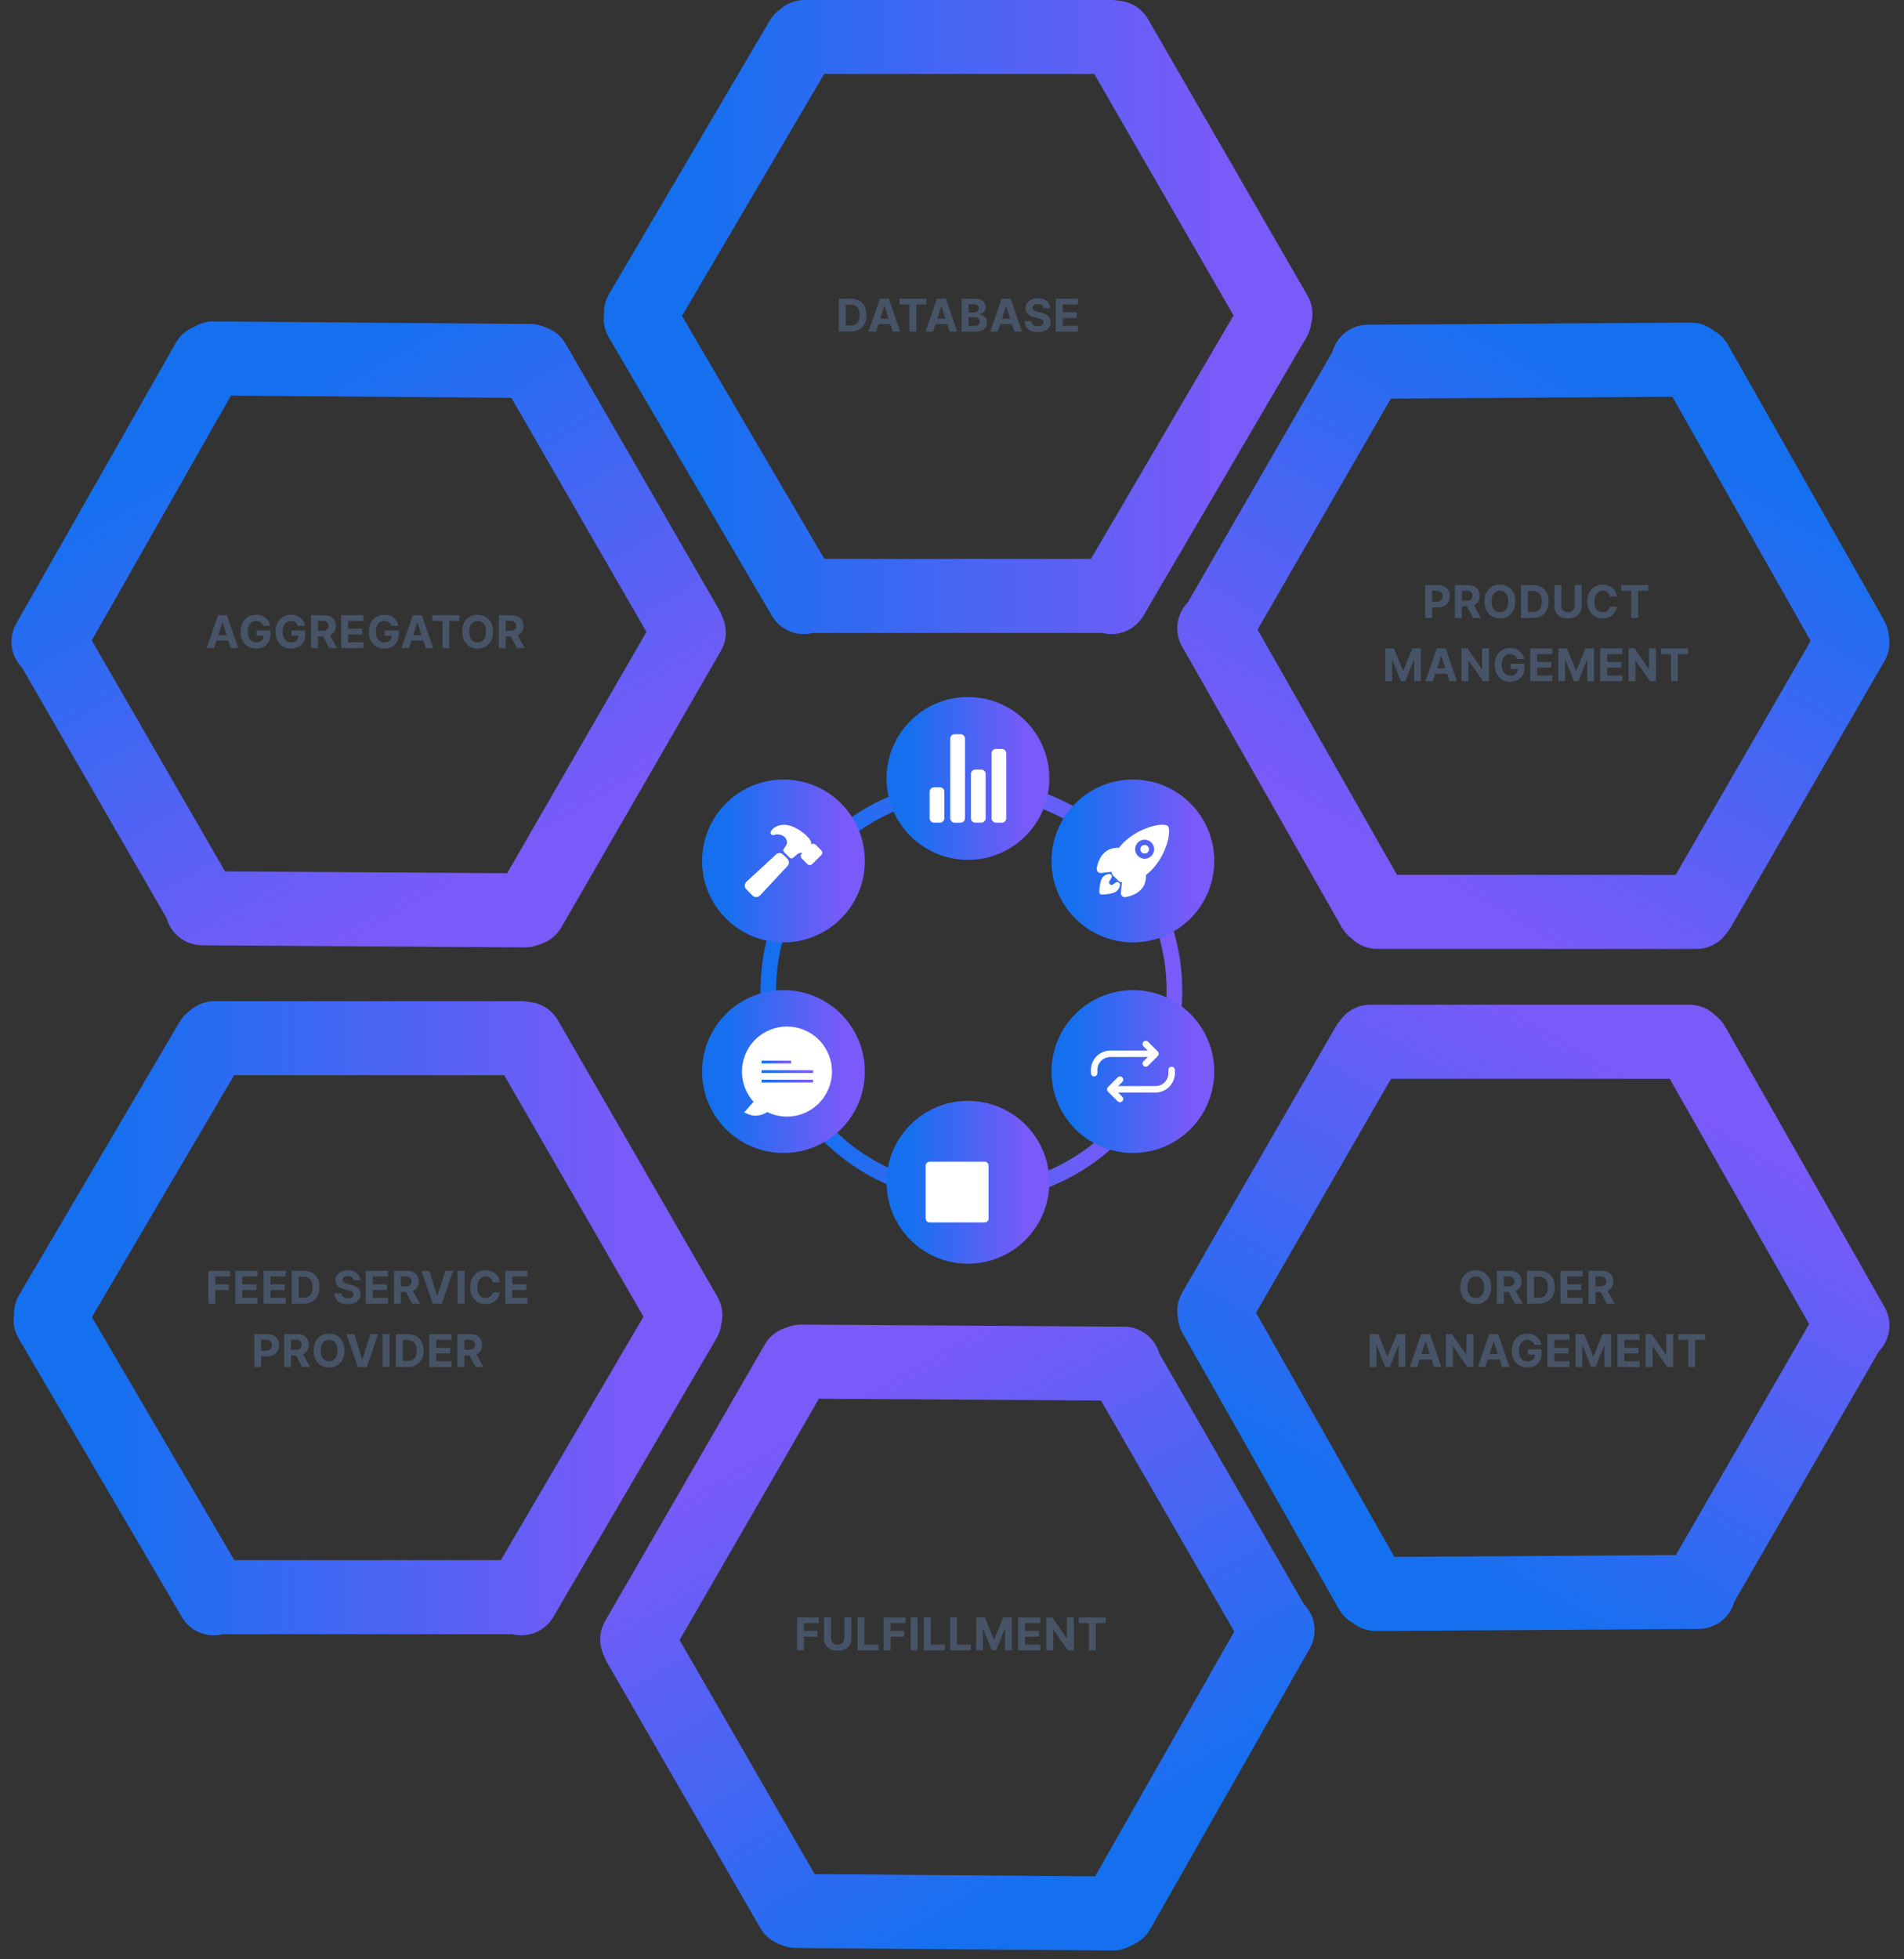 <svg width="421" height="433" viewBox="0 0 421 433" fill="none" xmlns="http://www.w3.org/2000/svg">
<rect x="0" y="0" width="421" height="433" fill="#333333" stroke="none"/>
<circle cx="214.783" cy="218.998" r="44.904" stroke="url(#paint0_linear_136_14823)" stroke-width="3.454"/>
<path fill-rule="evenodd" clip-rule="evenodd" d="M177.912 5.0069e-06C175.806 5.19107e-06 173.885 0.796 172.435 2.104C171.541 2.748 170.763 3.584 170.169 4.595L134.696 64.932C133.906 66.276 133.544 67.752 133.568 69.204C133.301 70.987 133.619 72.868 134.602 74.544L170.676 136.097C172.568 139.326 176.332 140.778 179.784 139.882H243.7C247.152 140.778 250.915 139.326 252.808 136.097L288.882 74.544C289.463 73.553 289.812 72.49 289.944 71.417C290.452 69.422 290.212 67.235 289.101 65.311L253.841 4.222C252.444 1.801 249.997 0.365 247.407 0.156C246.89 0.054 246.356 0 245.809 0L177.912 5.0069e-06ZM182.269 123.521L241.215 123.521L272.751 69.712L241.957 16.361L182.231 16.361L150.799 69.824L182.269 123.521Z" fill="url(#paint1_linear_136_14823)"/>
<path fill-rule="evenodd" clip-rule="evenodd" d="M168.122 426.119C169.177 427.946 170.831 429.212 172.692 429.813C173.695 430.263 174.805 430.517 175.975 430.527L245.965 431.079C247.536 431.091 249.006 430.66 250.258 429.902C251.921 429.239 253.378 428.027 254.332 426.35L289.601 364.333C291.451 361.08 290.826 357.094 288.325 354.553L256.372 299.209C255.423 295.769 252.283 293.233 248.539 293.209L177.195 292.744C176.057 292.736 174.971 292.962 173.984 293.376C171.991 293.929 170.205 295.234 169.088 297.167L133.814 358.248C132.418 360.665 132.396 363.499 133.506 365.845C133.676 366.348 133.898 366.841 134.174 367.319L168.122 426.119ZM272.914 360.58L243.443 309.536L181.072 309.13L150.267 362.472L180.132 414.198L242.143 414.687L272.914 360.58Z" fill="url(#paint2_linear_136_14823)"/>
<path fill-rule="evenodd" clip-rule="evenodd" d="M416.692 146.077C417.749 144.247 418.018 142.178 417.605 140.264C417.493 139.174 417.158 138.088 416.583 137.074L382.066 76.185C381.293 74.821 380.187 73.764 378.908 73.059C377.501 71.946 375.719 71.287 373.786 71.3L302.442 71.765C298.699 71.789 295.559 74.325 294.609 77.763L262.66 133.102C260.153 135.644 259.526 139.633 261.378 142.889L296.647 204.906C297.212 205.901 297.955 206.731 298.812 207.381C300.287 208.825 302.306 209.715 304.533 209.716L375.069 209.723C377.858 209.724 380.322 208.328 381.799 206.196C382.15 205.796 382.468 205.356 382.744 204.877L416.692 146.077ZM307.538 88.092L278.066 139.139L308.899 193.355L370.5 193.362L400.364 141.638L369.78 87.687L307.538 88.092Z" fill="url(#paint3_linear_136_14823)"/>
<path fill-rule="evenodd" clip-rule="evenodd" d="M125.082 76.007C124.032 74.188 122.389 72.924 120.538 72.321C119.529 71.865 118.412 71.607 117.234 71.598L47.244 71.046C45.681 71.033 44.218 71.46 42.97 72.211C41.297 72.872 39.831 74.087 38.873 75.772L3.604 137.79C1.755 141.041 2.377 145.023 4.875 147.565L36.836 202.923C37.787 206.36 40.926 208.892 44.668 208.917L116.011 209.382C117.158 209.389 118.251 209.16 119.245 208.74C121.229 208.184 123.006 206.881 124.118 204.956L159.392 143.874C160.793 141.449 160.81 138.605 159.69 136.256C159.521 135.761 159.302 135.276 159.03 134.807L125.082 76.007ZM20.29 141.543L49.761 192.589L112.132 192.995L142.937 139.653L113.072 87.926L51.06 87.437L20.29 141.543Z" fill="url(#paint4_linear_136_14823)"/>
<path fill-rule="evenodd" clip-rule="evenodd" d="M47.439 221.277C45.332 221.277 43.411 222.074 41.961 223.382C41.067 224.026 40.29 224.862 39.696 225.872L4.223 286.209C3.433 287.553 3.07 289.029 3.094 290.481C2.828 292.264 3.146 294.146 4.128 295.822L40.202 357.374C42.095 360.603 45.858 362.055 49.31 361.159H113.226C116.678 362.055 120.442 360.603 122.334 357.374L158.408 295.822C158.989 294.83 159.338 293.767 159.471 292.694C159.978 290.699 159.738 288.512 158.628 286.588L123.367 225.499C121.97 223.079 119.523 221.642 116.933 221.433C116.417 221.331 115.882 221.277 115.335 221.277L47.439 221.277ZM51.795 344.799L110.741 344.799L142.277 290.989L111.483 237.638L51.757 237.638L20.325 291.102L51.795 344.799Z" fill="url(#paint5_linear_136_14823)"/>
<path fill-rule="evenodd" clip-rule="evenodd" d="M261.395 285.695C260.339 287.525 260.07 289.593 260.483 291.508C260.595 292.598 260.93 293.683 261.505 294.698L296.022 355.587C296.795 356.95 297.901 358.007 299.18 358.713C300.587 359.825 302.369 360.484 304.302 360.472L375.645 360.007C379.389 359.982 382.529 357.447 383.478 354.008L415.43 298.667C417.934 296.125 418.56 292.138 416.709 288.883L381.44 226.865C380.876 225.872 380.135 225.043 379.279 224.394C377.804 222.948 375.783 222.056 373.555 222.056L303.019 222.048C300.23 222.048 297.766 223.444 296.289 225.576C295.938 225.976 295.62 226.416 295.344 226.895L261.395 285.695ZM370.55 343.679L400.021 292.634L369.188 238.416L307.587 238.409L277.724 290.134L308.308 344.085L370.55 343.679Z" fill="url(#paint6_linear_136_14823)"/>
<path d="M188.043 73.284H185.467V66.017H188.064C188.795 66.017 189.425 66.162 189.952 66.454C190.48 66.742 190.885 67.157 191.169 67.699C191.455 68.241 191.599 68.889 191.599 69.644C191.599 70.4 191.455 71.051 191.169 71.595C190.885 72.139 190.477 72.557 189.945 72.848C189.415 73.139 188.781 73.284 188.043 73.284ZM187.003 71.968H187.979C188.433 71.968 188.815 71.887 189.125 71.726C189.438 71.563 189.672 71.311 189.828 70.971C189.986 70.628 190.066 70.185 190.066 69.644C190.066 69.106 189.986 68.668 189.828 68.327C189.672 67.986 189.439 67.736 189.129 67.575C188.819 67.414 188.437 67.334 187.983 67.334H187.003V71.968ZM193.697 73.284H192.05L194.559 66.017H196.539L199.044 73.284H197.398L195.577 67.678H195.52L193.697 73.284ZM193.594 70.428H197.483V71.627H193.594V70.428ZM198.871 67.284V66.017H204.839V67.284H202.615V73.284H201.096V67.284H198.871ZM206.304 73.284H204.658L207.166 66.017H209.146L211.651 73.284H210.005L208.185 67.678H208.128L206.304 73.284ZM206.201 70.428H210.09V71.627H206.201V70.428ZM212.643 73.284V66.017H215.553C216.088 66.017 216.533 66.096 216.891 66.255C217.248 66.413 217.516 66.633 217.696 66.915C217.876 67.194 217.966 67.516 217.966 67.88C217.966 68.164 217.909 68.413 217.796 68.629C217.682 68.842 217.526 69.017 217.327 69.154C217.131 69.289 216.906 69.385 216.653 69.441V69.512C216.93 69.524 217.189 69.602 217.43 69.746C217.674 69.891 217.871 70.093 218.023 70.353C218.174 70.611 218.25 70.919 218.25 71.276C218.25 71.661 218.154 72.006 217.962 72.308C217.773 72.609 217.493 72.847 217.121 73.022C216.75 73.197 216.292 73.284 215.748 73.284H212.643ZM214.18 72.028H215.432C215.86 72.028 216.173 71.946 216.369 71.783C216.565 71.618 216.664 71.398 216.664 71.123C216.664 70.922 216.615 70.745 216.518 70.591C216.421 70.437 216.283 70.317 216.103 70.229C215.926 70.141 215.714 70.098 215.468 70.098H214.18V72.028ZM214.18 69.058H215.319C215.529 69.058 215.716 69.021 215.879 68.948C216.045 68.872 216.175 68.766 216.27 68.629C216.367 68.492 216.415 68.327 216.415 68.135C216.415 67.873 216.322 67.661 216.135 67.5C215.95 67.339 215.688 67.259 215.347 67.259H214.18V69.058ZM220.619 73.284H218.973L221.481 66.017H223.461L225.967 73.284H224.32L222.5 67.678H222.443L220.619 73.284ZM220.516 70.428H224.405V71.627H220.516V70.428ZM230.735 68.107C230.706 67.821 230.585 67.599 230.369 67.44C230.154 67.281 229.862 67.202 229.493 67.202C229.242 67.202 229.03 67.238 228.858 67.309C228.685 67.377 228.553 67.473 228.46 67.596C228.37 67.719 228.325 67.859 228.325 68.015C228.321 68.145 228.348 68.258 228.407 68.355C228.469 68.452 228.553 68.536 228.659 68.607C228.765 68.676 228.888 68.736 229.028 68.788C229.168 68.838 229.317 68.881 229.475 68.916L230.128 69.072C230.445 69.143 230.736 69.238 231.001 69.356C231.266 69.474 231.495 69.62 231.689 69.793C231.883 69.965 232.033 70.169 232.14 70.403C232.249 70.637 232.304 70.906 232.307 71.208C232.304 71.653 232.191 72.039 231.966 72.365C231.744 72.689 231.422 72.941 231.001 73.121C230.582 73.298 230.077 73.387 229.486 73.387C228.899 73.387 228.388 73.297 227.953 73.117C227.52 72.938 227.182 72.671 226.938 72.319C226.697 71.964 226.57 71.525 226.558 71.003H228.045C228.062 71.246 228.131 71.45 228.254 71.613C228.38 71.774 228.547 71.896 228.755 71.978C228.965 72.059 229.203 72.099 229.468 72.099C229.728 72.099 229.954 72.061 230.146 71.986C230.34 71.91 230.49 71.805 230.596 71.67C230.703 71.535 230.756 71.38 230.756 71.205C230.756 71.042 230.708 70.904 230.611 70.793C230.516 70.682 230.376 70.587 230.192 70.509C230.01 70.431 229.786 70.36 229.521 70.296L228.73 70.098C228.117 69.949 227.633 69.716 227.279 69.399C226.924 69.082 226.748 68.655 226.75 68.118C226.748 67.678 226.865 67.293 227.101 66.965C227.34 66.636 227.668 66.379 228.084 66.195C228.5 66.01 228.974 65.918 229.503 65.918C230.043 65.918 230.514 66.01 230.916 66.195C231.32 66.379 231.635 66.636 231.86 66.965C232.084 67.293 232.2 67.674 232.207 68.107H230.735ZM233.457 73.284V66.017H238.354V67.284H234.994V69.015H238.102V70.282H234.994V72.017H238.368V73.284H233.457Z" fill="#475467"/>
<path d="M315.115 136.569V129.302H317.982C318.533 129.302 319.003 129.407 319.391 129.618C319.779 129.826 320.074 130.116 320.278 130.487C320.484 130.856 320.586 131.282 320.586 131.765C320.586 132.247 320.482 132.673 320.274 133.042C320.066 133.411 319.764 133.699 319.369 133.904C318.977 134.11 318.501 134.213 317.943 134.213H316.115V132.982H317.695C317.99 132.982 318.234 132.931 318.426 132.829C318.619 132.725 318.764 132.582 318.858 132.4C318.955 132.215 319.004 132.004 319.004 131.765C319.004 131.524 318.955 131.313 318.858 131.133C318.764 130.951 318.619 130.81 318.426 130.711C318.232 130.609 317.986 130.558 317.687 130.558H316.651V136.569H315.115ZM321.702 136.569V129.302H324.569C325.117 129.302 325.586 129.4 325.974 129.597C326.364 129.791 326.661 130.066 326.864 130.423C327.07 130.778 327.173 131.196 327.173 131.676C327.173 132.159 327.069 132.574 326.861 132.922C326.653 133.267 326.351 133.532 325.956 133.716C325.563 133.901 325.088 133.993 324.53 133.993H322.61V132.758H324.281C324.575 132.758 324.818 132.718 325.012 132.638C325.206 132.557 325.351 132.437 325.445 132.276C325.542 132.115 325.591 131.915 325.591 131.676C325.591 131.435 325.542 131.231 325.445 131.066C325.351 130.9 325.205 130.775 325.009 130.69C324.815 130.602 324.57 130.558 324.274 130.558H323.238V136.569H321.702ZM325.626 133.262L327.432 136.569H325.736L323.969 133.262H325.626ZM335.054 132.936C335.054 133.728 334.904 134.402 334.604 134.958C334.306 135.514 333.899 135.939 333.383 136.232C332.87 136.523 332.292 136.669 331.651 136.669C331.005 136.669 330.426 136.522 329.913 136.229C329.399 135.935 328.994 135.511 328.695 134.955C328.397 134.399 328.248 133.726 328.248 132.936C328.248 132.143 328.397 131.469 328.695 130.913C328.994 130.357 329.399 129.934 329.913 129.643C330.426 129.35 331.005 129.203 331.651 129.203C332.292 129.203 332.87 129.35 333.383 129.643C333.899 129.934 334.306 130.357 334.604 130.913C334.904 131.469 335.054 132.143 335.054 132.936ZM333.496 132.936C333.496 132.422 333.42 131.99 333.266 131.637C333.114 131.285 332.9 131.017 332.624 130.835C332.347 130.653 332.023 130.562 331.651 130.562C331.28 130.562 330.956 130.653 330.679 130.835C330.402 131.017 330.187 131.285 330.033 131.637C329.882 131.99 329.806 132.422 329.806 132.936C329.806 133.449 329.882 133.882 330.033 134.234C330.187 134.587 330.402 134.854 330.679 135.036C330.956 135.219 331.28 135.31 331.651 135.31C332.023 135.31 332.347 135.219 332.624 135.036C332.9 134.854 333.114 134.587 333.266 134.234C333.42 133.882 333.496 133.449 333.496 132.936ZM338.886 136.569H336.309V129.302H338.907C339.638 129.302 340.267 129.448 340.795 129.739C341.322 130.027 341.728 130.442 342.012 130.984C342.298 131.526 342.441 132.174 342.441 132.929C342.441 133.686 342.298 134.336 342.012 134.88C341.728 135.424 341.32 135.842 340.788 136.133C340.258 136.424 339.624 136.569 338.886 136.569ZM337.846 135.253H338.822C339.276 135.253 339.658 135.172 339.968 135.012C340.28 134.848 340.514 134.596 340.67 134.256C340.829 133.913 340.908 133.47 340.908 132.929C340.908 132.392 340.829 131.953 340.67 131.612C340.514 131.272 340.281 131.021 339.971 130.86C339.662 130.699 339.279 130.619 338.825 130.619H337.846V135.253ZM348.185 129.302H349.722V134.022C349.722 134.551 349.595 135.015 349.342 135.413C349.091 135.81 348.74 136.12 348.288 136.342C347.836 136.562 347.31 136.672 346.709 136.672C346.106 136.672 345.578 136.562 345.126 136.342C344.675 136.12 344.323 135.81 344.072 135.413C343.822 135.015 343.696 134.551 343.696 134.022V129.302H345.233V133.89C345.233 134.167 345.293 134.413 345.414 134.628C345.537 134.844 345.709 135.013 345.932 135.136C346.154 135.259 346.413 135.32 346.709 135.32C347.007 135.32 347.266 135.259 347.486 135.136C347.708 135.013 347.88 134.844 348.001 134.628C348.124 134.413 348.185 134.167 348.185 133.89V129.302ZM357.515 131.846H355.961C355.932 131.645 355.874 131.467 355.787 131.311C355.699 131.152 355.587 131.017 355.45 130.906C355.312 130.795 355.154 130.71 354.974 130.651C354.797 130.591 354.604 130.562 354.396 130.562C354.02 130.562 353.692 130.655 353.413 130.842C353.134 131.027 352.917 131.296 352.763 131.651C352.61 132.004 352.533 132.432 352.533 132.936C352.533 133.454 352.61 133.889 352.763 134.242C352.92 134.594 353.137 134.86 353.416 135.04C353.695 135.22 354.018 135.31 354.385 135.31C354.591 135.31 354.781 135.282 354.956 135.228C355.134 135.174 355.291 135.094 355.428 134.99C355.565 134.884 355.679 134.755 355.769 134.604C355.861 134.452 355.925 134.279 355.961 134.085L357.515 134.093C357.475 134.426 357.374 134.748 357.213 135.058C357.055 135.365 356.841 135.641 356.571 135.884C356.304 136.126 355.984 136.317 355.613 136.459C355.244 136.599 354.826 136.669 354.36 136.669C353.712 136.669 353.132 136.522 352.621 136.229C352.113 135.935 351.711 135.511 351.415 134.955C351.122 134.399 350.975 133.726 350.975 132.936C350.975 132.143 351.124 131.469 351.422 130.913C351.72 130.357 352.125 129.934 352.636 129.643C353.147 129.35 353.721 129.203 354.36 129.203C354.781 129.203 355.172 129.262 355.531 129.38C355.893 129.499 356.214 129.671 356.493 129.898C356.772 130.123 356.999 130.399 357.174 130.725C357.352 131.052 357.465 131.425 357.515 131.846ZM358.457 130.569V129.302H364.425V130.569H362.2V136.569H360.682V130.569H358.457ZM306.308 143.302H308.203L310.204 148.185H310.289L312.291 143.302H314.186V150.569H312.695V145.839H312.635L310.754 150.534H309.739L307.859 145.822H307.798V150.569H306.308V143.302ZM316.821 150.569H315.175L317.683 143.302H319.663L322.169 150.569H320.522L318.702 144.963H318.645L316.821 150.569ZM316.718 147.713H320.607V148.912H316.718V147.713ZM329.239 143.302V150.569H327.912L324.75 145.995H324.697V150.569H323.16V143.302H324.509L327.646 147.873H327.709V143.302H329.239ZM335.444 145.651C335.394 145.479 335.325 145.326 335.235 145.194C335.145 145.059 335.035 144.945 334.905 144.853C334.777 144.758 334.63 144.686 334.465 144.636C334.302 144.587 334.121 144.562 333.922 144.562C333.55 144.562 333.224 144.654 332.942 144.839C332.663 145.023 332.446 145.292 332.29 145.644C332.133 145.994 332.055 146.422 332.055 146.929C332.055 147.435 332.132 147.865 332.286 148.22C332.44 148.575 332.657 148.846 332.939 149.033C333.22 149.217 333.553 149.31 333.936 149.31C334.284 149.31 334.581 149.248 334.827 149.125C335.075 149 335.264 148.824 335.394 148.596C335.527 148.369 335.593 148.101 335.593 147.791L335.905 147.837H334.032V146.68H337.073V147.596C337.073 148.234 336.938 148.783 336.668 149.242C336.399 149.699 336.027 150.051 335.554 150.3C335.081 150.546 334.539 150.669 333.929 150.669C333.248 150.669 332.649 150.518 332.133 150.218C331.618 149.915 331.216 149.486 330.927 148.93C330.641 148.372 330.498 147.709 330.498 146.943C330.498 146.354 330.583 145.829 330.753 145.367C330.926 144.904 331.167 144.511 331.477 144.189C331.787 143.868 332.148 143.623 332.559 143.455C332.971 143.287 333.417 143.203 333.897 143.203C334.309 143.203 334.692 143.263 335.047 143.384C335.402 143.502 335.716 143.67 335.991 143.888C336.267 144.105 336.493 144.364 336.668 144.665C336.843 144.963 336.956 145.292 337.005 145.651H335.444ZM338.344 150.569V143.302H343.241V144.569H339.88V146.301H342.989V147.567H339.88V149.303H343.255V150.569H338.344ZM344.579 143.302H346.474L348.476 148.185H348.561L350.562 143.302H352.457V150.569H350.967V145.839H350.906L349.026 150.534H348.011L346.13 145.822H346.07V150.569H344.579V143.302ZM353.84 150.569V143.302H358.737V144.569H355.376V146.301H358.485V147.567H355.376V149.303H358.751V150.569H353.84ZM366.154 143.302V150.569H364.827L361.665 145.995H361.612V150.569H360.075V143.302H361.424L364.561 147.873H364.624V143.302H366.154ZM367.264 144.569V143.302H373.232V144.569H371.007V150.569H369.488V144.569H367.264Z" fill="#475467"/>
<path d="M329.715 284.486C329.715 285.278 329.564 285.952 329.264 286.508C328.966 287.064 328.559 287.489 328.043 287.782C327.53 288.073 326.953 288.218 326.312 288.218C325.666 288.218 325.086 288.072 324.573 287.778C324.06 287.485 323.654 287.061 323.356 286.505C323.058 285.949 322.909 285.276 322.909 284.486C322.909 283.693 323.058 283.019 323.356 282.463C323.654 281.907 324.06 281.484 324.573 281.193C325.086 280.899 325.666 280.753 326.312 280.753C326.953 280.753 327.53 280.899 328.043 281.193C328.559 281.484 328.966 281.907 329.264 282.463C329.564 283.019 329.715 283.693 329.715 284.486ZM328.157 284.486C328.157 283.972 328.08 283.539 327.926 283.187C327.775 282.834 327.561 282.567 327.284 282.385C327.007 282.203 326.683 282.112 326.312 282.112C325.94 282.112 325.616 282.203 325.34 282.385C325.063 282.567 324.847 282.834 324.694 283.187C324.542 283.539 324.467 283.972 324.467 284.486C324.467 284.999 324.542 285.432 324.694 285.784C324.847 286.137 325.063 286.404 325.34 286.586C325.616 286.768 325.94 286.859 326.312 286.859C326.683 286.859 327.007 286.768 327.284 286.586C327.561 286.404 327.775 286.137 327.926 285.784C328.08 285.432 328.157 284.999 328.157 284.486ZM330.97 288.119V280.852H333.837C334.386 280.852 334.854 280.95 335.242 281.147C335.633 281.341 335.929 281.616 336.133 281.973C336.339 282.328 336.442 282.746 336.442 283.226C336.442 283.708 336.338 284.124 336.129 284.471C335.921 284.817 335.62 285.082 335.224 285.266C334.832 285.451 334.356 285.543 333.798 285.543H331.878V284.308H333.55C333.843 284.308 334.087 284.268 334.281 284.188C334.475 284.107 334.619 283.986 334.714 283.826C334.811 283.665 334.859 283.465 334.859 283.226C334.859 282.985 334.811 282.781 334.714 282.616C334.619 282.45 334.473 282.325 334.277 282.239C334.083 282.152 333.838 282.108 333.543 282.108H332.506V288.119H330.97ZM334.894 284.812L336.701 288.119H335.004L333.237 284.812H334.894ZM340.221 288.119H337.645V280.852H340.242C340.973 280.852 341.602 280.997 342.13 281.288C342.657 281.577 343.063 281.992 343.347 282.534C343.633 283.076 343.776 283.724 343.776 284.478C343.776 285.235 343.633 285.886 343.347 286.43C343.063 286.974 342.655 287.392 342.123 287.683C341.593 287.974 340.959 288.119 340.221 288.119ZM339.181 286.803H340.157C340.611 286.803 340.993 286.722 341.303 286.561C341.615 286.398 341.849 286.146 342.005 285.806C342.164 285.463 342.243 285.02 342.243 284.478C342.243 283.941 342.164 283.503 342.005 283.162C341.849 282.821 341.616 282.571 341.306 282.41C340.997 282.249 340.615 282.168 340.16 282.168H339.181V286.803ZM345.031 288.119V280.852H349.928V282.119H346.568V283.85H349.676V285.117H346.568V286.852H349.942V288.119H345.031ZM351.267 288.119V280.852H354.134C354.683 280.852 355.151 280.95 355.539 281.147C355.929 281.341 356.226 281.616 356.43 281.973C356.636 282.328 356.738 282.746 356.738 283.226C356.738 283.708 356.634 284.124 356.426 284.471C356.218 284.817 355.916 285.082 355.521 285.266C355.129 285.451 354.653 285.543 354.095 285.543H352.175V284.308H353.847C354.14 284.308 354.384 284.268 354.577 284.188C354.771 284.107 354.916 283.986 355.01 283.826C355.107 283.665 355.156 283.465 355.156 283.226C355.156 282.985 355.107 282.781 355.01 282.616C354.916 282.45 354.77 282.325 354.574 282.239C354.38 282.152 354.135 282.108 353.839 282.108H352.803V288.119H351.267ZM355.191 284.812L356.998 288.119H355.301L353.534 284.812H355.191ZM302.852 294.852H304.747L306.748 299.735H306.833L308.835 294.852H310.729V302.119H309.239V297.389H309.179L307.298 302.084H306.283L304.403 297.371H304.342V302.119H302.852V294.852ZM313.365 302.119H311.719L314.227 294.852H316.207L318.712 302.119H317.066L315.246 296.513H315.189L313.365 302.119ZM313.262 299.263H317.151V300.462H313.262V299.263ZM325.783 294.852V302.119H324.456L321.294 297.545H321.241V302.119H319.704V294.852H321.053L324.189 299.422H324.253V294.852H325.783ZM328.422 302.119H326.775L329.284 294.852H331.264L333.769 302.119H332.123L330.302 296.513H330.246L328.422 302.119ZM328.319 299.263H332.208V300.462H328.319V299.263ZM339.238 297.201C339.189 297.028 339.119 296.876 339.029 296.743C338.939 296.608 338.829 296.495 338.699 296.403C338.571 296.308 338.424 296.236 338.259 296.186C338.096 296.137 337.915 296.112 337.716 296.112C337.345 296.112 337.018 296.204 336.737 296.388C336.457 296.573 336.24 296.841 336.084 297.194C335.928 297.544 335.849 297.972 335.849 298.478C335.849 298.985 335.926 299.415 336.08 299.77C336.234 300.125 336.451 300.396 336.733 300.583C337.015 300.767 337.347 300.859 337.73 300.859C338.078 300.859 338.375 300.798 338.621 300.675C338.869 300.55 339.058 300.373 339.189 300.146C339.321 299.919 339.387 299.651 339.387 299.341L339.699 299.387H337.826V298.23H340.867V299.146C340.867 299.784 340.732 300.333 340.462 300.792C340.193 301.249 339.821 301.601 339.348 301.849C338.875 302.095 338.333 302.218 337.723 302.218C337.042 302.218 336.443 302.068 335.928 301.768C335.412 301.465 335.01 301.036 334.721 300.48C334.435 299.921 334.292 299.259 334.292 298.493C334.292 297.904 334.377 297.378 334.547 296.917C334.72 296.454 334.961 296.061 335.271 295.739C335.581 295.417 335.942 295.173 336.353 295.005C336.765 294.837 337.211 294.753 337.691 294.753C338.103 294.753 338.486 294.813 338.841 294.934C339.196 295.052 339.51 295.22 339.785 295.437C340.061 295.655 340.287 295.914 340.462 296.215C340.637 296.513 340.75 296.841 340.799 297.201H339.238ZM342.138 302.119V294.852H347.035V296.119H343.675V297.85H346.783V299.117H343.675V300.852H347.049V302.119H342.138ZM348.374 294.852H350.268L352.27 299.735H352.355L354.356 294.852H356.251V302.119H354.761V297.389H354.7L352.82 302.084H351.805L349.924 297.371H349.864V302.119H348.374V294.852ZM357.634 302.119V294.852H362.531V296.119H359.17V297.85H362.279V299.117H359.17V300.852H362.545V302.119H357.634ZM369.948 294.852V302.119H368.621L365.459 297.545H365.406V302.119H363.869V294.852H365.218L368.355 299.422H368.418V294.852H369.948ZM371.058 296.119V294.852H377.026V296.119H374.801V302.119H373.282V296.119H371.058Z" fill="#475467"/>
<path d="M176.24 364.727V357.459H181.052V358.726H177.777V360.458H180.733V361.725H177.777V364.727H176.24ZM186.691 357.459H188.228V362.179C188.228 362.709 188.101 363.172 187.848 363.57C187.597 363.967 187.246 364.277 186.794 364.499C186.342 364.719 185.816 364.829 185.215 364.829C184.612 364.829 184.084 364.719 183.633 364.499C183.181 364.277 182.829 363.967 182.579 363.57C182.328 363.172 182.203 362.709 182.203 362.179V357.459H183.739V362.048C183.739 362.324 183.799 362.57 183.92 362.786C184.043 363.001 184.216 363.17 184.438 363.293C184.66 363.416 184.919 363.478 185.215 363.478C185.513 363.478 185.772 363.416 185.992 363.293C186.215 363.17 186.386 363.001 186.507 362.786C186.63 362.57 186.691 362.324 186.691 362.048V357.459ZM189.609 364.727V357.459H191.145V363.46H194.261V364.727H189.609ZM195.395 364.727V357.459H200.207V358.726H196.932V360.458H199.888V361.725H196.932V364.727H195.395ZM202.894 357.459V364.727H201.358V357.459H202.894ZM204.275 364.727V357.459H205.812V363.46H208.927V364.727H204.275ZM210.062 364.727V357.459H211.598V363.46H214.714V364.727H210.062ZM215.848 357.459H217.743L219.745 362.342H219.83L221.831 357.459H223.726V364.727H222.236V359.997H222.175L220.295 364.691H219.28L217.399 359.979H217.339V364.727H215.848V357.459ZM225.109 364.727V357.459H230.006V358.726H226.645V360.458H229.754V361.725H226.645V363.46H230.02V364.727H225.109ZM237.423 357.459V364.727H236.096L232.934 360.153H232.881V364.727H231.344V357.459H232.693L235.83 362.03H235.893V357.459H237.423ZM238.533 358.726V357.459H244.501V358.726H242.276V364.727H240.757V358.726H238.533Z" fill="#475467"/>
<path d="M46.076 288.119V280.852H50.888V282.119H47.613V283.85H50.569V285.117H47.613V288.119H46.076ZM52.038 288.119V280.852H56.935V282.119H53.575V283.85H56.683V285.117H53.575V286.852H56.949V288.119H52.038ZM58.274 288.119V280.852H63.171V282.119H59.81V283.85H62.919V285.117H59.81V286.852H63.185V288.119H58.274ZM67.085 288.119H64.509V280.852H67.107C67.838 280.852 68.467 280.997 68.995 281.288C69.522 281.577 69.928 281.992 70.212 282.534C70.498 283.076 70.641 283.724 70.641 284.478C70.641 285.235 70.498 285.886 70.212 286.43C69.928 286.974 69.52 287.392 68.987 287.683C68.457 287.974 67.823 288.119 67.085 288.119ZM66.046 286.803H67.022C67.476 286.803 67.858 286.722 68.168 286.561C68.48 286.398 68.714 286.146 68.87 285.806C69.029 285.463 69.108 285.02 69.108 284.478C69.108 283.941 69.029 283.503 68.87 283.162C68.714 282.821 68.481 282.571 68.171 282.41C67.861 282.249 67.479 282.168 67.025 282.168H66.046V286.803ZM78.151 282.942C78.123 282.656 78.001 282.433 77.786 282.275C77.57 282.116 77.278 282.037 76.909 282.037C76.659 282.037 76.447 282.073 76.274 282.144C76.101 282.212 75.969 282.308 75.877 282.431C75.787 282.554 75.742 282.694 75.742 282.85C75.737 282.98 75.764 283.093 75.823 283.19C75.885 283.287 75.969 283.371 76.075 283.442C76.182 283.511 76.305 283.571 76.444 283.623C76.584 283.673 76.733 283.716 76.891 283.751L77.544 283.907C77.861 283.978 78.152 284.073 78.417 284.191C78.682 284.309 78.912 284.455 79.106 284.628C79.3 284.8 79.45 285.004 79.556 285.238C79.665 285.472 79.721 285.741 79.723 286.043C79.721 286.488 79.607 286.874 79.382 287.2C79.16 287.524 78.838 287.776 78.417 287.956C77.999 288.133 77.493 288.222 76.902 288.222C76.315 288.222 75.805 288.132 75.369 287.952C74.936 287.773 74.598 287.506 74.354 287.154C74.113 286.799 73.987 286.36 73.975 285.838H75.462C75.478 286.081 75.548 286.285 75.671 286.448C75.796 286.609 75.963 286.731 76.171 286.813C76.382 286.894 76.619 286.934 76.884 286.934C77.145 286.934 77.371 286.896 77.562 286.82C77.756 286.745 77.906 286.639 78.013 286.505C78.119 286.37 78.172 286.215 78.172 286.04C78.172 285.877 78.124 285.739 78.027 285.628C77.932 285.517 77.793 285.422 77.608 285.344C77.426 285.266 77.203 285.195 76.938 285.131L76.146 284.933C75.534 284.784 75.05 284.551 74.695 284.234C74.34 283.917 74.164 283.49 74.166 282.953C74.164 282.513 74.281 282.128 74.518 281.799C74.757 281.471 75.084 281.214 75.501 281.029C75.917 280.845 76.39 280.753 76.92 280.753C77.459 280.753 77.93 280.845 78.332 281.029C78.737 281.214 79.051 281.471 79.276 281.799C79.501 282.128 79.617 282.509 79.624 282.942H78.151ZM80.874 288.119V280.852H85.77V282.119H82.41V283.85H85.519V285.117H82.41V286.852H85.785V288.119H80.874ZM87.109 288.119V280.852H89.976C90.525 280.852 90.993 280.95 91.381 281.147C91.772 281.341 92.069 281.616 92.272 281.973C92.478 282.328 92.581 282.746 92.581 283.226C92.581 283.708 92.477 284.124 92.269 284.471C92.06 284.817 91.759 285.082 91.364 285.266C90.971 285.451 90.496 285.543 89.937 285.543H88.017V284.308H89.689C89.982 284.308 90.226 284.268 90.42 284.188C90.614 284.107 90.758 283.986 90.853 283.826C90.95 283.665 90.998 283.465 90.998 283.226C90.998 282.985 90.95 282.781 90.853 282.616C90.758 282.45 90.613 282.325 90.416 282.239C90.222 282.152 89.977 282.108 89.682 282.108H88.646V288.119H87.109ZM91.034 284.812L92.84 288.119H91.144L89.376 284.812H91.034ZM94.901 280.852L96.658 286.373H96.725L98.485 280.852H100.189L97.683 288.119H95.703L93.195 280.852H94.901ZM102.717 280.852V288.119H101.18V280.852H102.717ZM110.51 283.396H108.956C108.927 283.195 108.869 283.017 108.782 282.86C108.694 282.702 108.582 282.567 108.445 282.456C108.308 282.345 108.149 282.26 107.969 282.2C107.792 282.141 107.599 282.112 107.391 282.112C107.015 282.112 106.687 282.205 106.408 282.392C106.129 282.577 105.912 282.846 105.759 283.201C105.605 283.554 105.528 283.982 105.528 284.486C105.528 285.004 105.605 285.439 105.759 285.791C105.915 286.144 106.132 286.41 106.412 286.59C106.691 286.77 107.014 286.859 107.38 286.859C107.586 286.859 107.776 286.832 107.952 286.778C108.129 286.723 108.286 286.644 108.423 286.54C108.561 286.434 108.674 286.305 108.764 286.153C108.856 286.002 108.92 285.829 108.956 285.635L110.51 285.642C110.47 285.976 110.369 286.298 110.208 286.608C110.05 286.915 109.836 287.191 109.566 287.434C109.299 287.676 108.979 287.867 108.608 288.009C108.239 288.149 107.821 288.218 107.355 288.218C106.707 288.218 106.128 288.072 105.617 287.778C105.108 287.485 104.706 287.061 104.41 286.505C104.117 285.949 103.97 285.276 103.97 284.486C103.97 283.693 104.119 283.019 104.417 282.463C104.715 281.907 105.12 281.484 105.631 281.193C106.142 280.899 106.717 280.753 107.355 280.753C107.776 280.753 108.167 280.812 108.526 280.93C108.888 281.048 109.209 281.221 109.488 281.448C109.767 281.673 109.994 281.948 110.169 282.275C110.347 282.601 110.46 282.975 110.51 283.396ZM111.729 288.119V280.852H116.626V282.119H113.265V283.85H116.374V285.117H113.265V286.852H116.64V288.119H111.729ZM56.225 302.119V294.852H59.092C59.643 294.852 60.112 294.957 60.501 295.168C60.889 295.376 61.184 295.666 61.388 296.037C61.593 296.406 61.696 296.832 61.696 297.315C61.696 297.797 61.592 298.223 61.384 298.592C61.176 298.961 60.874 299.248 60.479 299.454C60.087 299.66 59.611 299.763 59.053 299.763H57.225V298.532H58.804C59.1 298.532 59.344 298.481 59.535 298.379C59.729 298.275 59.874 298.132 59.968 297.95C60.065 297.765 60.114 297.554 60.114 297.315C60.114 297.073 60.065 296.863 59.968 296.683C59.874 296.501 59.729 296.36 59.535 296.261C59.341 296.159 59.095 296.108 58.797 296.108H57.761V302.119H56.225ZM62.811 302.119V294.852H65.678C66.227 294.852 66.696 294.95 67.084 295.147C67.474 295.341 67.771 295.616 67.974 295.973C68.18 296.328 68.283 296.746 68.283 297.226C68.283 297.708 68.179 298.124 67.971 298.471C67.763 298.817 67.461 299.082 67.066 299.266C66.673 299.451 66.198 299.543 65.639 299.543H63.72V298.308H65.391C65.684 298.308 65.928 298.268 66.122 298.188C66.316 298.107 66.46 297.986 66.555 297.826C66.652 297.665 66.701 297.465 66.701 297.226C66.701 296.985 66.652 296.781 66.555 296.616C66.46 296.45 66.315 296.325 66.118 296.239C65.924 296.152 65.68 296.108 65.384 296.108H64.348V302.119H62.811ZM66.736 298.812L68.542 302.119H66.846L65.079 298.812H66.736ZM76.164 298.486C76.164 299.278 76.014 299.952 75.713 300.508C75.415 301.064 75.008 301.489 74.493 301.782C73.979 302.073 73.402 302.218 72.761 302.218C72.115 302.218 71.536 302.072 71.022 301.778C70.509 301.485 70.103 301.061 69.805 300.505C69.507 299.949 69.358 299.276 69.358 298.486C69.358 297.693 69.507 297.019 69.805 296.463C70.103 295.907 70.509 295.484 71.022 295.193C71.536 294.899 72.115 294.753 72.761 294.753C73.402 294.753 73.979 294.899 74.493 295.193C75.008 295.484 75.415 295.907 75.713 296.463C76.014 297.019 76.164 297.693 76.164 298.486ZM74.606 298.486C74.606 297.972 74.529 297.539 74.376 297.187C74.224 296.834 74.01 296.567 73.733 296.385C73.457 296.203 73.132 296.112 72.761 296.112C72.39 296.112 72.066 296.203 71.789 296.385C71.512 296.567 71.297 296.834 71.143 297.187C70.992 297.539 70.916 297.972 70.916 298.486C70.916 298.999 70.992 299.432 71.143 299.784C71.297 300.137 71.512 300.404 71.789 300.586C72.066 300.768 72.39 300.859 72.761 300.859C73.132 300.859 73.457 300.768 73.733 300.586C74.01 300.404 74.224 300.137 74.376 299.784C74.529 299.432 74.606 298.999 74.606 298.486ZM78.322 294.852L80.079 300.373H80.146L81.906 294.852H83.609L81.104 302.119H79.124L76.616 294.852H78.322ZM86.138 294.852V302.119H84.601V294.852H86.138ZM90.095 302.119H87.519V294.852H90.116C90.847 294.852 91.477 294.997 92.004 295.288C92.532 295.577 92.937 295.992 93.221 296.534C93.507 297.076 93.651 297.724 93.651 298.478C93.651 299.235 93.507 299.886 93.221 300.43C92.937 300.974 92.529 301.392 91.997 301.683C91.467 301.974 90.833 302.119 90.095 302.119ZM89.055 300.803H90.031C90.485 300.803 90.867 300.722 91.177 300.561C91.49 300.398 91.724 300.146 91.88 299.806C92.038 299.463 92.118 299.02 92.118 298.478C92.118 297.941 92.038 297.503 91.88 297.162C91.724 296.821 91.491 296.571 91.181 296.41C90.871 296.249 90.489 296.168 90.035 296.168H89.055V300.803ZM94.906 302.119V294.852H99.803V296.119H96.442V297.85H99.551V299.117H96.442V300.852H99.817V302.119H94.906ZM101.141 302.119V294.852H104.008C104.557 294.852 105.026 294.95 105.414 295.147C105.804 295.341 106.101 295.616 106.304 295.973C106.51 296.328 106.613 296.746 106.613 297.226C106.613 297.708 106.509 298.124 106.301 298.471C106.092 298.817 105.791 299.082 105.396 299.266C105.003 299.451 104.528 299.543 103.969 299.543H102.05V298.308H103.721C104.014 298.308 104.258 298.268 104.452 298.188C104.646 298.107 104.79 297.986 104.885 297.826C104.982 297.665 105.03 297.465 105.03 297.226C105.03 296.985 104.982 296.781 104.885 296.616C104.79 296.45 104.645 296.325 104.448 296.239C104.254 296.152 104.01 296.108 103.714 296.108H102.678V302.119H101.141ZM105.066 298.812L106.872 302.119H105.176L103.409 298.812H105.066Z" fill="#475467"/>
<path d="M47.341 143.23H45.695L48.203 135.963H50.183L52.689 143.23H51.042L49.222 137.624H49.165L47.341 143.23ZM47.238 140.374H51.127V141.573H47.238V140.374ZM58.157 138.312C58.108 138.14 58.038 137.987 57.948 137.855C57.858 137.72 57.748 137.606 57.618 137.514C57.49 137.419 57.344 137.347 57.178 137.298C57.015 137.248 56.834 137.223 56.635 137.223C56.264 137.223 55.937 137.315 55.656 137.5C55.377 137.684 55.159 137.953 55.003 138.305C54.847 138.655 54.769 139.084 54.769 139.59C54.769 140.096 54.846 140.527 54.999 140.881C55.153 141.236 55.371 141.507 55.652 141.694C55.934 141.879 56.266 141.971 56.65 141.971C56.997 141.971 57.294 141.909 57.54 141.786C57.788 141.661 57.978 141.485 58.108 141.258C58.24 141.03 58.307 140.762 58.307 140.452L58.619 140.498H56.745V139.341H59.786V140.257C59.786 140.896 59.651 141.444 59.382 141.903C59.112 142.36 58.741 142.712 58.267 142.961C57.794 143.207 57.253 143.33 56.642 143.33C55.961 143.33 55.363 143.18 54.847 142.879C54.331 142.576 53.929 142.147 53.64 141.591C53.354 141.033 53.211 140.37 53.211 139.604C53.211 139.015 53.296 138.49 53.467 138.029C53.639 137.565 53.88 137.172 54.19 136.85C54.5 136.529 54.861 136.284 55.273 136.116C55.684 135.948 56.13 135.864 56.61 135.864C57.022 135.864 57.405 135.924 57.76 136.045C58.115 136.163 58.43 136.331 58.704 136.549C58.981 136.766 59.207 137.025 59.382 137.326C59.557 137.624 59.669 137.953 59.719 138.312H58.157ZM65.876 138.312C65.826 138.14 65.757 137.987 65.667 137.855C65.577 137.72 65.467 137.606 65.337 137.514C65.209 137.419 65.062 137.347 64.897 137.298C64.734 137.248 64.553 137.223 64.354 137.223C63.983 137.223 63.656 137.315 63.375 137.5C63.095 137.684 62.878 137.953 62.722 138.305C62.566 138.655 62.487 139.084 62.487 139.59C62.487 140.096 62.564 140.527 62.718 140.881C62.872 141.236 63.09 141.507 63.371 141.694C63.653 141.879 63.985 141.971 64.368 141.971C64.716 141.971 65.013 141.909 65.259 141.786C65.507 141.661 65.696 141.485 65.826 141.258C65.959 141.03 66.025 140.762 66.025 140.452L66.338 140.498H64.464V139.341H67.505V140.257C67.505 140.896 67.37 141.444 67.1 141.903C66.831 142.36 66.459 142.712 65.986 142.961C65.513 143.207 64.971 143.33 64.361 143.33C63.68 143.33 63.081 143.18 62.566 142.879C62.05 142.576 61.648 142.147 61.359 141.591C61.073 141.033 60.93 140.37 60.93 139.604C60.93 139.015 61.015 138.49 61.185 138.029C61.358 137.565 61.599 137.172 61.909 136.85C62.219 136.529 62.58 136.284 62.991 136.116C63.403 135.948 63.849 135.864 64.329 135.864C64.741 135.864 65.124 135.924 65.479 136.045C65.834 136.163 66.148 136.331 66.423 136.549C66.699 136.766 66.925 137.025 67.1 137.326C67.275 137.624 67.388 137.953 67.438 138.312H65.876ZM68.776 143.23V135.963H71.643C72.192 135.963 72.66 136.062 73.048 136.258C73.439 136.452 73.736 136.727 73.939 137.085C74.145 137.439 74.248 137.857 74.248 138.337C74.248 138.82 74.144 139.235 73.936 139.583C73.727 139.928 73.426 140.193 73.031 140.378C72.638 140.562 72.162 140.654 71.604 140.654H69.684V139.419H71.356C71.649 139.419 71.893 139.379 72.087 139.299C72.281 139.218 72.425 139.098 72.52 138.937C72.617 138.776 72.665 138.576 72.665 138.337C72.665 138.096 72.617 137.892 72.52 137.727C72.425 137.561 72.28 137.436 72.083 137.351C71.889 137.263 71.644 137.219 71.349 137.219H70.313V143.23H68.776ZM72.701 139.923L74.507 143.23H72.811L71.044 139.923H72.701ZM75.451 143.23V135.963H80.347V137.23H76.987V138.962H80.096V140.229H76.987V141.964H80.362V143.23H75.451ZM86.505 138.312C86.455 138.14 86.385 137.987 86.296 137.855C86.206 137.72 86.096 137.606 85.966 137.514C85.838 137.419 85.691 137.347 85.525 137.298C85.362 137.248 85.181 137.223 84.983 137.223C84.611 137.223 84.285 137.315 84.003 137.5C83.724 137.684 83.507 137.953 83.35 138.305C83.194 138.655 83.116 139.084 83.116 139.59C83.116 140.096 83.193 140.527 83.347 140.881C83.501 141.236 83.718 141.507 84 141.694C84.281 141.879 84.614 141.971 84.997 141.971C85.344 141.971 85.641 141.909 85.887 141.786C86.136 141.661 86.325 141.485 86.455 141.258C86.588 141.03 86.654 140.762 86.654 140.452L86.966 140.498H85.093V139.341H88.134V140.257C88.134 140.896 87.999 141.444 87.729 141.903C87.459 142.36 87.088 142.712 86.615 142.961C86.142 143.207 85.6 143.33 84.99 143.33C84.308 143.33 83.71 143.18 83.194 142.879C82.678 142.576 82.276 142.147 81.988 141.591C81.701 141.033 81.558 140.37 81.558 139.604C81.558 139.015 81.644 138.49 81.814 138.029C81.987 137.565 82.228 137.172 82.538 136.85C82.848 136.529 83.208 136.284 83.62 136.116C84.032 135.948 84.478 135.864 84.958 135.864C85.369 135.864 85.753 135.924 86.107 136.045C86.462 136.163 86.777 136.331 87.051 136.549C87.328 136.766 87.554 137.025 87.729 137.326C87.904 137.624 88.016 137.953 88.066 138.312H86.505ZM90.433 143.23H88.787L91.295 135.963H93.275L95.78 143.23H94.134L92.314 137.624H92.257L90.433 143.23ZM90.33 140.374H94.219V141.573H90.33V140.374ZM95.607 137.23V135.963H101.576V137.23H99.351V143.23H97.832V137.23H95.607ZM109.022 139.597C109.022 140.389 108.872 141.064 108.572 141.619C108.273 142.175 107.867 142.6 107.351 142.893C106.838 143.184 106.26 143.33 105.619 143.33C104.973 143.33 104.394 143.183 103.881 142.89C103.367 142.596 102.961 142.172 102.663 141.616C102.365 141.06 102.216 140.387 102.216 139.597C102.216 138.804 102.365 138.13 102.663 137.574C102.961 137.018 103.367 136.595 103.881 136.304C104.394 136.011 104.973 135.864 105.619 135.864C106.26 135.864 106.838 136.011 107.351 136.304C107.867 136.595 108.273 137.018 108.572 137.574C108.872 138.13 109.022 138.804 109.022 139.597ZM107.464 139.597C107.464 139.084 107.388 138.651 107.234 138.298C107.082 137.946 106.868 137.678 106.591 137.496C106.315 137.314 105.991 137.223 105.619 137.223C105.248 137.223 104.924 137.314 104.647 137.496C104.37 137.678 104.155 137.946 104.001 138.298C103.85 138.651 103.774 139.084 103.774 139.597C103.774 140.11 103.85 140.543 104.001 140.896C104.155 141.248 104.37 141.515 104.647 141.698C104.924 141.88 105.248 141.971 105.619 141.971C105.991 141.971 106.315 141.88 106.591 141.698C106.868 141.515 107.082 141.248 107.234 140.896C107.388 140.543 107.464 140.11 107.464 139.597ZM110.277 143.23V135.963H113.145C113.693 135.963 114.162 136.062 114.55 136.258C114.94 136.452 115.237 136.727 115.44 137.085C115.646 137.439 115.749 137.857 115.749 138.337C115.749 138.82 115.645 139.235 115.437 139.583C115.229 139.928 114.927 140.193 114.532 140.378C114.139 140.562 113.664 140.654 113.105 140.654H111.186V139.419H112.857C113.15 139.419 113.394 139.379 113.588 139.299C113.782 139.218 113.926 139.098 114.021 138.937C114.118 138.776 114.166 138.576 114.166 138.337C114.166 138.096 114.118 137.892 114.021 137.727C113.926 137.561 113.781 137.436 113.585 137.351C113.391 137.263 113.146 137.219 112.85 137.219H111.814V143.23H110.277ZM114.202 139.923L116.008 143.23H114.312L112.545 139.923H114.202Z" fill="#475467"/>
<path d="M214.028 190.037C223.966 190.037 232.023 181.981 232.023 172.043C232.023 162.104 223.966 154.048 214.028 154.048C204.09 154.048 196.033 162.104 196.033 172.043C196.033 181.981 204.09 190.037 214.028 190.037Z" fill="url(#paint7_linear_136_14823)"/>
<path d="M207.834 181.82H206.531C206.271 181.82 206.023 181.717 205.839 181.533C205.656 181.35 205.553 181.101 205.553 180.842V174.975C205.553 174.716 205.656 174.467 205.839 174.283C206.023 174.1 206.271 173.997 206.531 173.997H207.834C208.094 173.997 208.342 174.1 208.526 174.283C208.709 174.467 208.812 174.716 208.812 174.975V180.842C208.812 181.101 208.709 181.35 208.526 181.533C208.342 181.717 208.094 181.82 207.834 181.82V181.82Z" fill="white"/>
<path d="M216.961 181.821H215.658C215.398 181.821 215.149 181.718 214.966 181.535C214.783 181.351 214.68 181.102 214.68 180.843V171.065C214.68 170.805 214.783 170.557 214.966 170.373C215.149 170.19 215.398 170.087 215.658 170.087H216.961C217.221 170.087 217.469 170.19 217.653 170.373C217.836 170.557 217.939 170.805 217.939 171.065V180.843C217.939 181.102 217.836 181.351 217.653 181.535C217.469 181.718 217.221 181.821 216.961 181.821V181.821Z" fill="white"/>
<path d="M221.524 181.821H220.22C219.961 181.821 219.712 181.718 219.529 181.534C219.345 181.351 219.242 181.102 219.242 180.843V166.501C219.242 166.242 219.345 165.993 219.529 165.81C219.712 165.626 219.961 165.523 220.22 165.523H221.524C221.783 165.523 222.032 165.626 222.215 165.81C222.399 165.993 222.502 166.242 222.502 166.501V180.843C222.502 181.102 222.399 181.351 222.215 181.534C222.032 181.718 221.783 181.821 221.524 181.821V181.821Z" fill="white"/>
<path d="M212.399 181.822H211.095C210.836 181.822 210.587 181.719 210.404 181.536C210.22 181.353 210.117 181.104 210.117 180.844V163.243C210.117 162.984 210.22 162.735 210.404 162.552C210.587 162.369 210.836 162.266 211.095 162.266H212.399C212.658 162.266 212.907 162.369 213.09 162.552C213.274 162.735 213.377 162.984 213.377 163.243V180.844C213.377 180.973 213.351 181.1 213.302 181.219C213.253 181.337 213.181 181.445 213.09 181.536C212.999 181.627 212.892 181.699 212.773 181.748C212.654 181.797 212.527 181.822 212.399 181.822V181.822Z" fill="white"/>
<path d="M250.498 208.273C260.436 208.273 268.492 200.216 268.492 190.278C268.492 180.34 260.436 172.283 250.498 172.283C240.559 172.283 232.503 180.34 232.503 190.278C232.503 200.216 240.559 208.273 250.498 208.273Z" fill="url(#paint8_linear_136_14823)"/>
<path d="M253.1 186.733C252.879 186.734 252.665 186.81 252.495 186.95C252.324 187.09 252.208 187.285 252.165 187.501C252.122 187.718 252.155 187.942 252.259 188.137C252.363 188.332 252.532 188.484 252.736 188.568C252.939 188.653 253.166 188.664 253.377 188.599C253.588 188.535 253.771 188.4 253.893 188.217C254.016 188.033 254.071 187.813 254.049 187.593C254.027 187.374 253.93 187.168 253.774 187.012C253.686 186.924 253.58 186.854 253.465 186.806C253.349 186.758 253.225 186.733 253.1 186.733Z" fill="white"/>
<path d="M258.409 182.919V182.915C258.379 182.783 258.312 182.662 258.217 182.565C258.121 182.468 258.001 182.4 257.869 182.369C256.804 182.109 255.129 182.386 253.273 183.129C251.488 183.823 249.855 184.857 248.464 186.174C248.084 186.552 247.732 186.956 247.408 187.383C246.694 187.333 245.978 187.448 245.316 187.719C243.252 188.627 242.663 190.95 242.506 191.904C242.484 192.04 242.493 192.179 242.532 192.311C242.572 192.442 242.642 192.563 242.736 192.663C242.83 192.763 242.946 192.84 243.074 192.889C243.203 192.937 243.341 192.955 243.478 192.941H243.483L245.781 192.69C245.784 192.719 245.787 192.746 245.789 192.771C245.819 193.051 245.944 193.312 246.143 193.511L247.265 194.633C247.463 194.833 247.725 194.958 248.005 194.987L248.081 194.995L247.831 197.291V197.295C247.819 197.412 247.83 197.53 247.864 197.642C247.897 197.755 247.953 197.86 248.027 197.951C248.101 198.042 248.192 198.117 248.295 198.173C248.398 198.229 248.511 198.264 248.628 198.276C248.655 198.279 248.683 198.28 248.711 198.281C248.76 198.281 248.81 198.277 248.859 198.268C249.818 198.114 252.141 197.532 253.046 195.458C253.315 194.797 253.43 194.085 253.384 193.373C253.813 193.051 254.218 192.698 254.597 192.317C255.913 190.94 256.948 189.32 257.645 187.547C258.384 185.712 258.663 184.024 258.409 182.919ZM254.584 189.167C254.29 189.461 253.916 189.661 253.509 189.742C253.102 189.824 252.68 189.782 252.296 189.624C251.912 189.465 251.584 189.196 251.353 188.851C251.122 188.505 250.999 188.099 250.999 187.684C250.998 187.269 251.121 186.863 251.352 186.517C251.582 186.172 251.91 185.903 252.294 185.743C252.677 185.584 253.1 185.543 253.507 185.623C253.914 185.704 254.289 185.904 254.582 186.197L254.584 186.199C254.978 186.587 255.201 187.115 255.205 187.667C255.209 188.22 254.994 188.751 254.606 189.145L254.584 189.167Z" fill="white"/>
<path d="M247.136 194.939C246.998 194.922 246.858 194.955 246.743 195.034C246.515 195.19 246.286 195.345 246.054 195.495C245.954 195.56 245.834 195.589 245.715 195.577C245.596 195.566 245.485 195.515 245.398 195.433C245.311 195.35 245.255 195.241 245.238 195.123C245.221 195.005 245.244 194.884 245.304 194.78L245.738 194.03C245.8 193.939 245.834 193.832 245.837 193.723C245.84 193.613 245.811 193.504 245.754 193.41C245.697 193.316 245.614 193.241 245.515 193.193C245.416 193.145 245.305 193.127 245.196 193.14C244.714 193.201 244.267 193.42 243.923 193.764C243.792 193.895 243.395 194.293 243.181 195.81C243.12 196.245 243.081 196.684 243.066 197.124C243.064 197.199 243.077 197.273 243.103 197.343C243.13 197.413 243.171 197.478 243.223 197.532C243.274 197.586 243.336 197.63 243.405 197.661C243.473 197.691 243.547 197.708 243.622 197.71C243.627 197.71 243.632 197.71 243.637 197.71H243.652C244.092 197.694 244.53 197.656 244.966 197.596C246.484 197.381 246.882 196.983 247.013 196.852C247.358 196.509 247.577 196.059 247.634 195.575C247.652 195.425 247.61 195.273 247.517 195.154C247.424 195.035 247.287 194.957 247.136 194.939V194.939Z" fill="white"/>
<path d="M250.498 254.818C260.436 254.818 268.492 246.762 268.492 236.824C268.492 226.886 260.436 218.829 250.498 218.829C240.559 218.829 232.503 226.886 232.503 236.824C232.503 246.762 240.559 254.818 250.498 254.818Z" fill="url(#paint9_linear_136_14823)"/>
<path d="M253.354 235.752C253.213 235.752 253.075 235.71 252.957 235.632C252.84 235.553 252.748 235.442 252.694 235.311C252.64 235.181 252.626 235.037 252.653 234.899C252.681 234.76 252.749 234.633 252.849 234.533L254.487 232.895L252.849 231.257C252.715 231.123 252.64 230.942 252.64 230.752C252.64 230.563 252.715 230.381 252.849 230.247C252.983 230.113 253.164 230.038 253.354 230.038C253.543 230.038 253.725 230.113 253.859 230.247L256.002 232.39C256.068 232.456 256.121 232.535 256.157 232.622C256.193 232.708 256.211 232.801 256.211 232.895C256.211 232.989 256.193 233.082 256.157 233.168C256.121 233.255 256.068 233.334 256.002 233.4L253.859 235.543C253.793 235.609 253.714 235.662 253.627 235.698C253.541 235.734 253.448 235.752 253.354 235.752Z" fill="white"/>
<path d="M241.926 237.895C241.832 237.895 241.74 237.876 241.653 237.84C241.566 237.805 241.487 237.752 241.421 237.686C241.355 237.619 241.302 237.541 241.266 237.454C241.23 237.367 241.212 237.274 241.212 237.181V236.466C241.218 235.332 241.671 234.245 242.473 233.443C243.275 232.64 244.361 232.187 245.495 232.181H254.783C254.973 232.181 255.154 232.256 255.288 232.39C255.422 232.524 255.497 232.705 255.497 232.895C255.497 233.084 255.422 233.266 255.288 233.4C255.154 233.534 254.973 233.609 254.783 233.609H245.498C244.741 233.614 244.016 233.916 243.481 234.452C242.947 234.987 242.644 235.712 242.64 236.468V237.181C242.64 237.274 242.622 237.367 242.586 237.454C242.55 237.541 242.498 237.619 242.431 237.686C242.365 237.752 242.286 237.805 242.2 237.84C242.113 237.876 242.02 237.895 241.926 237.895Z" fill="white"/>
<path d="M247.64 243.608C247.546 243.608 247.454 243.59 247.367 243.554C247.28 243.518 247.201 243.465 247.135 243.399L244.992 241.256C244.926 241.19 244.873 241.111 244.838 241.024C244.802 240.938 244.783 240.845 244.783 240.751C244.783 240.657 244.802 240.564 244.838 240.478C244.873 240.391 244.926 240.312 244.992 240.246L247.135 238.103C247.269 237.97 247.451 237.894 247.64 237.895C247.829 237.895 248.011 237.97 248.145 238.104C248.279 238.238 248.354 238.419 248.354 238.608C248.354 238.798 248.279 238.979 248.145 239.113L246.508 240.751L248.145 242.389C248.245 242.489 248.313 242.616 248.341 242.755C248.368 242.893 248.354 243.037 248.3 243.167C248.246 243.298 248.155 243.409 248.037 243.488C247.92 243.566 247.782 243.608 247.64 243.608Z" fill="white"/>
<path d="M246.211 241.467C246.022 241.467 245.84 241.392 245.706 241.258C245.572 241.124 245.497 240.942 245.497 240.753C245.497 240.563 245.572 240.382 245.706 240.248C245.84 240.114 246.022 240.039 246.211 240.039H255.497C256.254 240.034 256.978 239.731 257.513 239.196C258.048 238.661 258.35 237.936 258.354 237.179V236.467C258.354 236.278 258.429 236.096 258.563 235.962C258.697 235.828 258.879 235.753 259.068 235.753C259.258 235.753 259.439 235.828 259.573 235.962C259.707 236.096 259.782 236.278 259.782 236.467V237.181C259.777 238.316 259.324 239.402 258.522 240.205C257.72 241.007 256.633 241.461 255.499 241.467L246.211 241.467Z" fill="white"/>
<path d="M214.028 279.291C223.966 279.291 232.023 271.235 232.023 261.296C232.023 251.358 223.966 243.302 214.028 243.302C204.09 243.302 196.033 251.358 196.033 261.296C196.033 271.235 204.09 279.291 214.028 279.291Z" fill="url(#paint10_linear_136_14823)"/>
<path d="M217.691 270.174H205.566C205.329 270.174 205.101 270.083 204.934 269.921C204.766 269.759 204.671 269.539 204.671 269.31V257.603C204.671 257.374 204.766 257.154 204.934 256.992C205.101 256.83 205.329 256.739 205.566 256.738H217.691C217.929 256.739 218.156 256.83 218.324 256.992C218.492 257.154 218.587 257.374 218.587 257.603V269.31C218.587 269.539 218.492 269.759 218.324 269.921C218.156 270.083 217.929 270.174 217.691 270.174V270.174Z" fill="white"/>
<mask id="path-30-inside-1_136_14823" fill="white">
<rect x="208.989" y="252.419" width="13.916" height="12.956" rx="0.96"/>
</mask>
<rect x="208.989" y="252.419" width="13.916" height="12.956" rx="0.96" stroke="white" stroke-width="2.879" mask="url(#path-30-inside-1_136_14823)"/>
<path d="M173.24 254.818C183.178 254.818 191.234 246.762 191.234 236.824C191.234 226.886 183.178 218.829 173.24 218.829C163.302 218.829 155.245 226.886 155.245 236.824C155.245 246.762 163.302 254.818 173.24 254.818Z" fill="url(#paint11_linear_136_14823)"/>
<path d="M169.655 245.777C168.771 246.307 167.197 246.971 165.587 246.289L164.547 245.848L166.632 243.511C164.968 241.677 164.048 239.289 164.051 236.813C164.053 234.338 164.978 231.952 166.645 230.121C168.312 228.291 170.602 227.147 173.067 226.914C175.531 226.68 177.995 227.373 179.976 228.858C181.957 230.343 183.313 232.513 183.781 234.945C184.248 237.376 183.793 239.894 182.503 242.008C181.214 244.121 179.183 245.679 176.808 246.376C174.432 247.072 171.882 246.859 169.655 245.777V245.777Z" fill="white"/>
<path d="M174.93 234.423H168.384V235.031H174.93V234.423Z" fill="url(#paint12_linear_136_14823)"/>
<path d="M179.792 236.527H168.384V237.135H179.792V236.527Z" fill="url(#paint13_linear_136_14823)"/>
<path d="M179.781 238.63H168.384V239.238H179.781V238.63Z" fill="url(#paint14_linear_136_14823)"/>
<path d="M180.557 233.804L174.11 227.356C174.097 227.344 174.081 227.335 174.064 227.332C174.047 227.328 174.029 227.33 174.012 227.337C173.996 227.344 173.982 227.355 173.972 227.37C173.962 227.384 173.957 227.402 173.957 227.419V233.239C173.957 233.429 174.033 233.612 174.167 233.746C174.302 233.881 174.484 233.956 174.674 233.956H180.494C180.512 233.956 180.529 233.951 180.544 233.941C180.558 233.931 180.57 233.917 180.577 233.901C180.583 233.885 180.585 233.867 180.582 233.849C180.578 233.832 180.57 233.816 180.557 233.804L180.557 233.804Z" fill="white"/>
<path d="M173.24 208.273C183.178 208.273 191.234 200.216 191.234 190.278C191.234 180.34 183.178 172.283 173.24 172.283C163.302 172.283 155.245 180.34 155.245 190.278C155.245 200.216 163.302 208.273 173.24 208.273Z" fill="url(#paint15_linear_136_14823)"/>
<path d="M174.102 189.807L173.17 188.875C172.957 188.662 172.668 188.542 172.366 188.541C172.064 188.54 171.774 188.659 171.56 188.871L165.084 194.848C164.846 195.058 164.701 195.354 164.679 195.671C164.672 195.828 164.698 195.985 164.754 196.132C164.811 196.279 164.897 196.412 165.007 196.525L166.399 197.931L166.401 197.934C166.616 198.148 166.907 198.269 167.211 198.27H167.253C167.41 198.261 167.564 198.221 167.706 198.153C167.848 198.084 167.975 197.989 168.079 197.871L174.098 191.425C174.313 191.212 174.434 190.922 174.436 190.619C174.437 190.316 174.318 190.025 174.105 189.81L174.102 189.807Z" fill="white"/>
<path d="M181.588 187.922L181.577 187.911L180.354 186.701C180.283 186.629 180.198 186.573 180.104 186.535C180.01 186.496 179.91 186.477 179.809 186.478C179.645 186.478 179.486 186.529 179.353 186.625C179.353 186.61 179.355 186.595 179.356 186.582C179.405 186.269 179.339 185.949 179.17 185.682C178.901 185.319 178.605 184.976 178.286 184.657L178.283 184.654C177.389 183.796 176.339 183.119 175.189 182.658C174.588 182.412 173.945 182.285 173.295 182.285C172.455 182.278 171.638 182.564 170.986 183.094C170.8 183.272 170.631 183.465 170.48 183.673C170.408 183.773 170.369 183.893 170.371 184.016C170.373 184.138 170.414 184.258 170.489 184.355C170.564 184.453 170.668 184.524 170.786 184.557C170.904 184.591 171.03 184.585 171.145 184.541C171.245 184.504 171.347 184.473 171.451 184.448C171.667 184.402 171.889 184.388 172.109 184.407C172.566 184.454 173.003 184.615 173.383 184.874C173.595 185.053 173.764 185.278 173.877 185.531C173.99 185.785 174.044 186.062 174.034 186.339C173.876 186.791 173.633 187.208 173.32 187.57C173.237 187.68 173.196 187.816 173.206 187.954C173.215 188.092 173.274 188.221 173.372 188.319L174.6 189.546C174.703 189.65 174.842 189.71 174.988 189.714C175.134 189.718 175.276 189.666 175.385 189.568C175.732 189.258 176.26 188.791 176.445 188.677C176.603 188.571 176.782 188.5 176.97 188.47C177.109 188.456 177.25 188.486 177.372 188.554C177.373 188.561 177.372 188.567 177.37 188.573C177.369 188.578 177.365 188.584 177.361 188.588L177.296 188.65L177.286 188.66C177.142 188.804 177.06 188.999 177.06 189.203C177.059 189.406 177.14 189.602 177.284 189.746L177.288 189.75L178.51 190.959C178.581 191.031 178.666 191.087 178.76 191.125C178.854 191.164 178.954 191.183 179.055 191.182C179.258 191.183 179.453 191.103 179.598 190.961L181.578 189.005C181.585 188.999 181.591 188.992 181.598 188.984C181.731 188.839 181.803 188.648 181.802 188.451C181.8 188.254 181.723 188.065 181.588 187.922Z" fill="white"/>
<defs>
<linearGradient id="paint0_linear_136_14823" x1="181.15" y1="222.884" x2="249.042" y2="222.884" gradientUnits="userSpaceOnUse">
<stop stop-color="#1570EF"/>
<stop offset="1" stop-color="#7A5AF8"/>
</linearGradient>
<linearGradient id="paint1_linear_136_14823" x1="155.319" y1="75.91" x2="269.407" y2="75.91" gradientUnits="userSpaceOnUse">
<stop stop-color="#1570EF"/>
<stop offset="1" stop-color="#7A5AF8"/>
</linearGradient>
<linearGradient id="paint2_linear_136_14823" x1="245.157" y1="407.725" x2="188.114" y2="308.923" gradientUnits="userSpaceOnUse">
<stop stop-color="#1570EF"/>
<stop offset="1" stop-color="#7A5AF8"/>
</linearGradient>
<linearGradient id="paint3_linear_136_14823" x1="362.244" y1="88.559" x2="305.201" y2="187.361" gradientUnits="userSpaceOnUse">
<stop stop-color="#1570EF"/>
<stop offset="1" stop-color="#7A5AF8"/>
</linearGradient>
<linearGradient id="paint4_linear_136_14823" x1="48.047" y1="94.398" x2="105.091" y2="193.2" gradientUnits="userSpaceOnUse">
<stop stop-color="#1570EF"/>
<stop offset="1" stop-color="#7A5AF8"/>
</linearGradient>
<linearGradient id="paint5_linear_136_14823" x1="24.846" y1="297.188" x2="138.934" y2="297.188" gradientUnits="userSpaceOnUse">
<stop stop-color="#1570EF"/>
<stop offset="1" stop-color="#7A5AF8"/>
</linearGradient>
<linearGradient id="paint6_linear_136_14823" x1="315.843" y1="343.213" x2="372.886" y2="244.411" gradientUnits="userSpaceOnUse">
<stop stop-color="#1570EF"/>
<stop offset="1" stop-color="#7A5AF8"/>
</linearGradient>
<linearGradient id="paint7_linear_136_14823" x1="201.049" y1="173.542" x2="227.248" y2="173.542" gradientUnits="userSpaceOnUse">
<stop stop-color="#1570EF"/>
<stop offset="1" stop-color="#7A5AF8"/>
</linearGradient>
<linearGradient id="paint8_linear_136_14823" x1="237.519" y1="191.777" x2="263.718" y2="191.777" gradientUnits="userSpaceOnUse">
<stop stop-color="#1570EF"/>
<stop offset="1" stop-color="#7A5AF8"/>
</linearGradient>
<linearGradient id="paint9_linear_136_14823" x1="237.519" y1="238.323" x2="263.718" y2="238.323" gradientUnits="userSpaceOnUse">
<stop stop-color="#1570EF"/>
<stop offset="1" stop-color="#7A5AF8"/>
</linearGradient>
<linearGradient id="paint10_linear_136_14823" x1="201.049" y1="262.796" x2="227.248" y2="262.796" gradientUnits="userSpaceOnUse">
<stop stop-color="#1570EF"/>
<stop offset="1" stop-color="#7A5AF8"/>
</linearGradient>
<linearGradient id="paint11_linear_136_14823" x1="160.261" y1="238.323" x2="186.46" y2="238.323" gradientUnits="userSpaceOnUse">
<stop stop-color="#1570EF"/>
<stop offset="1" stop-color="#7A5AF8"/>
</linearGradient>
<linearGradient id="paint12_linear_136_14823" x1="169.296" y1="234.752" x2="174.061" y2="234.752" gradientUnits="userSpaceOnUse">
<stop stop-color="#1570EF"/>
<stop offset="1" stop-color="#7A5AF8"/>
</linearGradient>
<linearGradient id="paint13_linear_136_14823" x1="169.974" y1="236.857" x2="178.279" y2="236.857" gradientUnits="userSpaceOnUse">
<stop stop-color="#1570EF"/>
<stop offset="1" stop-color="#7A5AF8"/>
</linearGradient>
<linearGradient id="paint14_linear_136_14823" x1="169.972" y1="238.959" x2="178.269" y2="238.959" gradientUnits="userSpaceOnUse">
<stop stop-color="#1570EF"/>
<stop offset="1" stop-color="#7A5AF8"/>
</linearGradient>
<linearGradient id="paint15_linear_136_14823" x1="160.261" y1="191.777" x2="186.46" y2="191.777" gradientUnits="userSpaceOnUse">
<stop stop-color="#1570EF"/>
<stop offset="1" stop-color="#7A5AF8"/>
</linearGradient>
</defs>
</svg>
